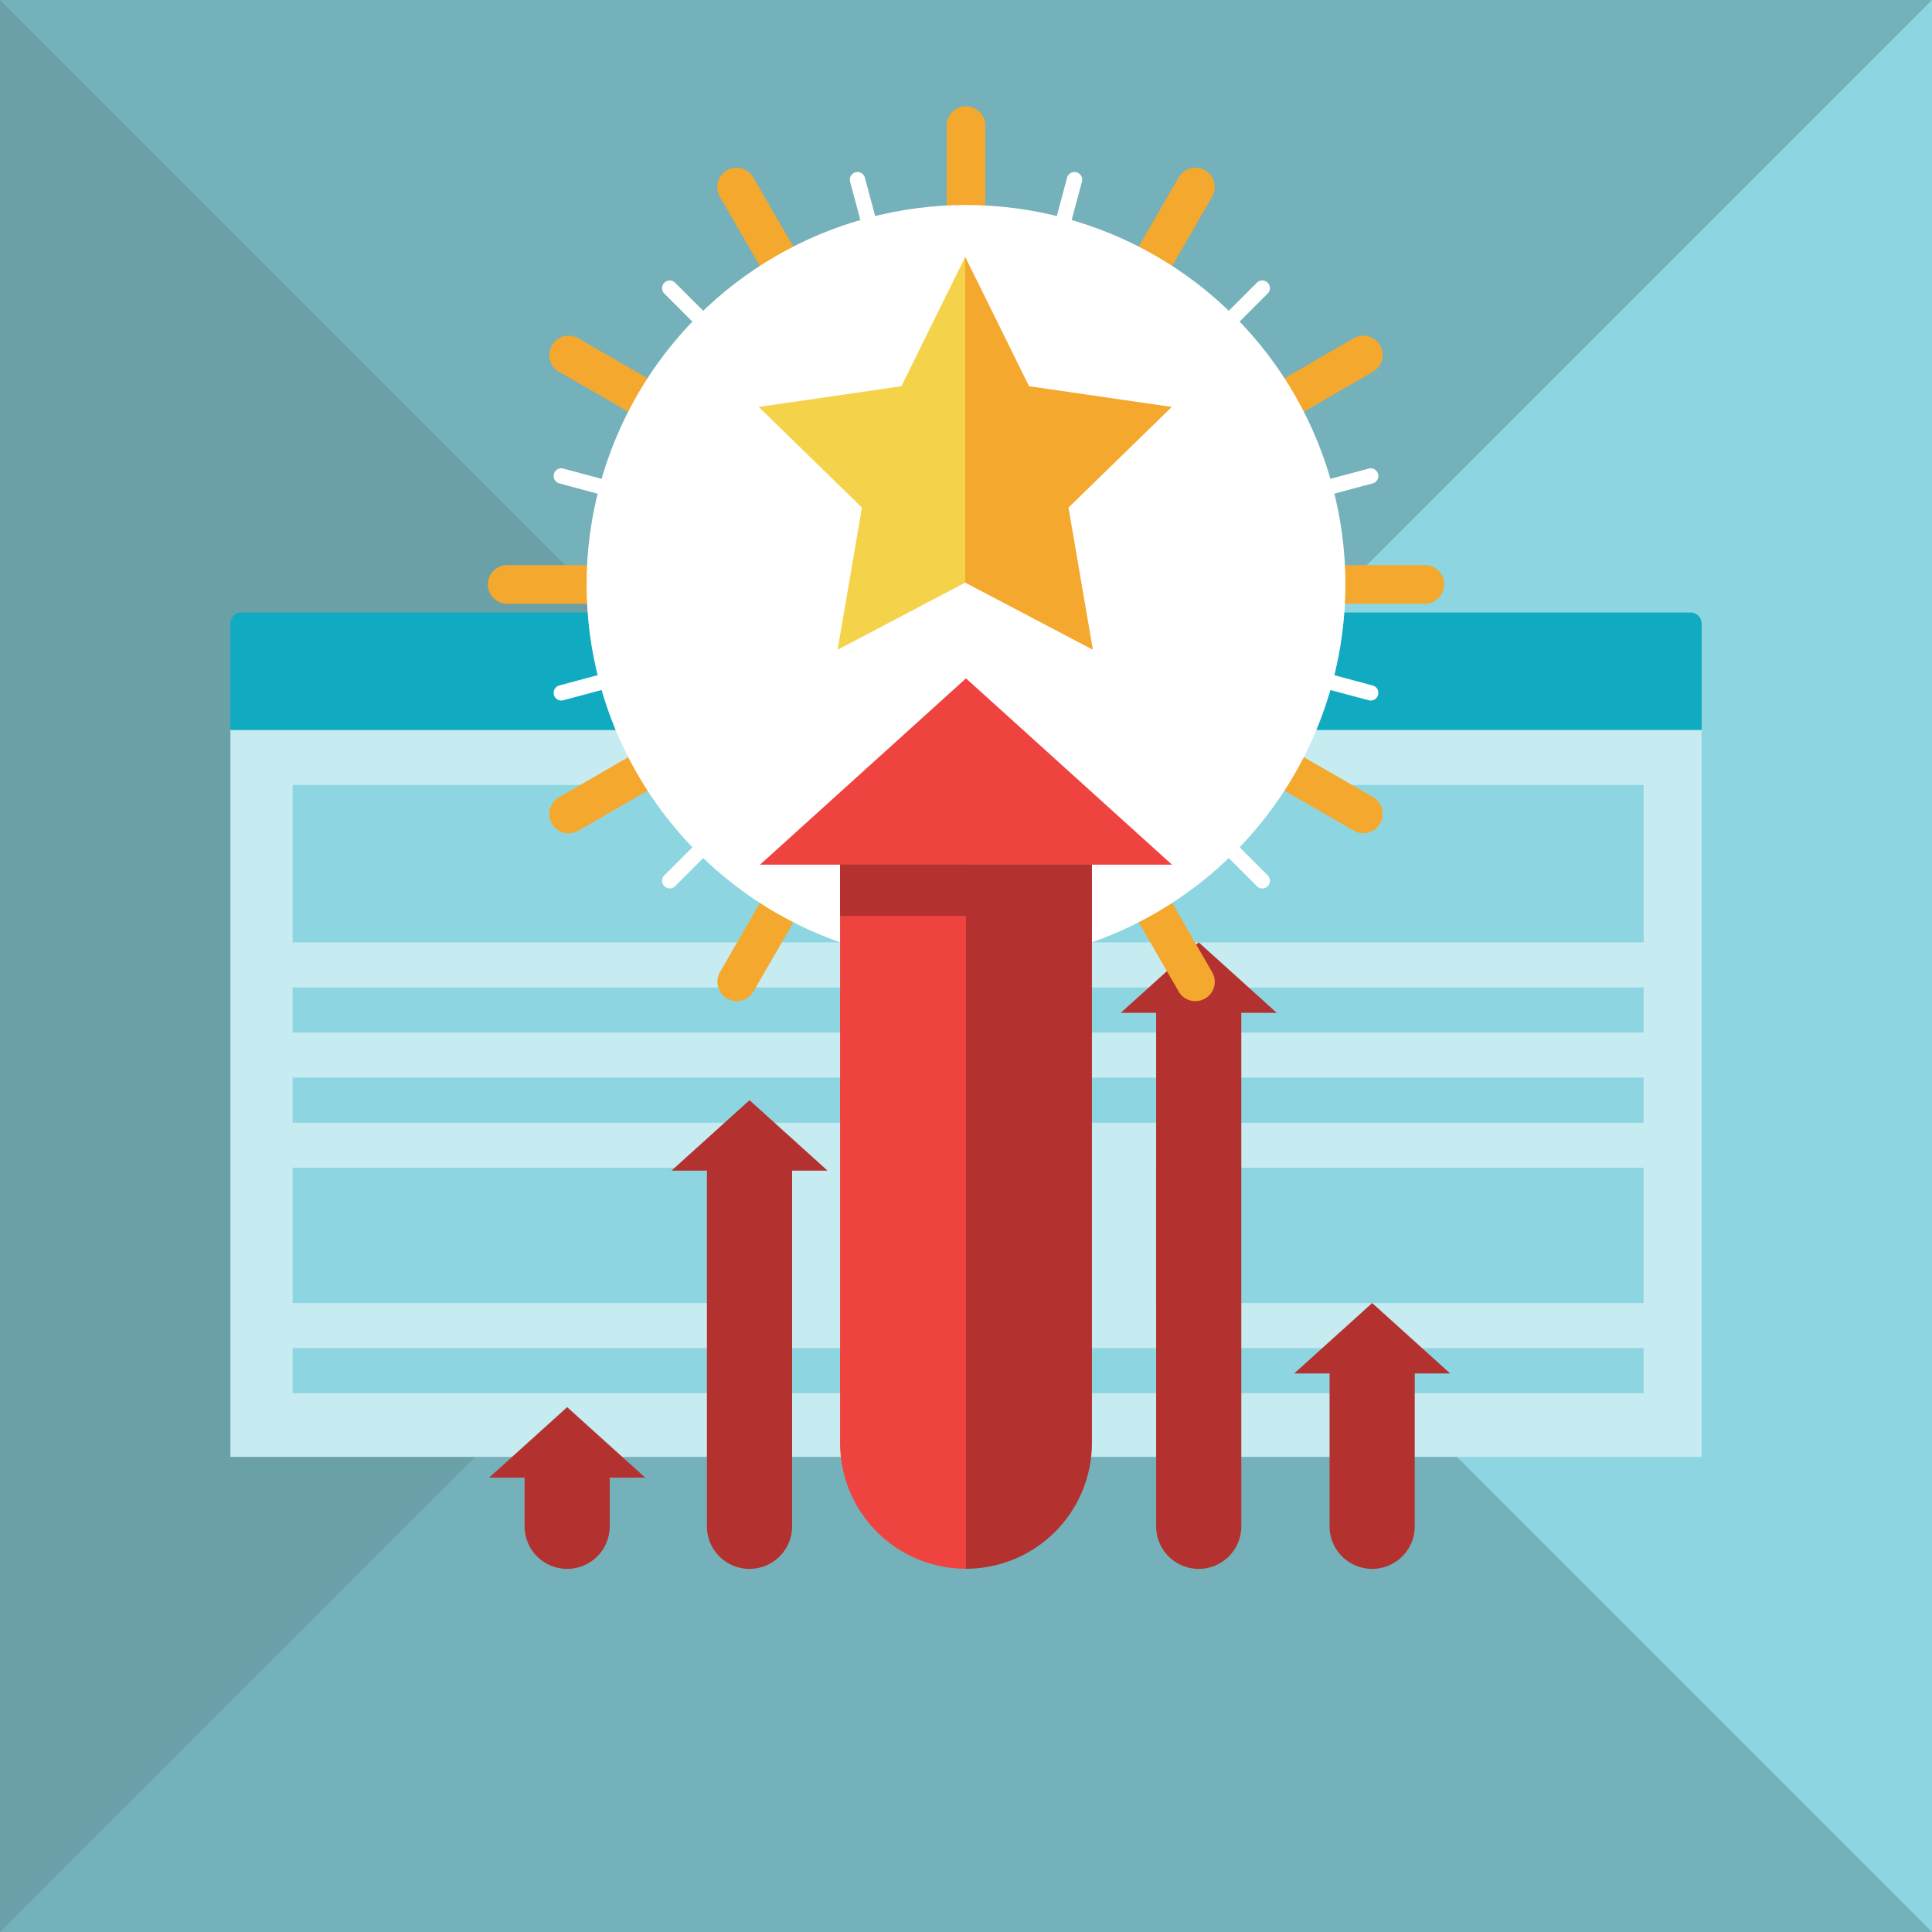 <svg xmlns="http://www.w3.org/2000/svg" viewBox="0 0 600 600"><defs><style>.cls-1{fill:#8dd6e1;}.cls-2{fill:#609196;opacity:0.52;}.cls-3{fill:#c6ebf0;}.cls-4{fill:#10aac1;}.cls-5{fill:#b3322f;}.cls-6{fill:#f4a82d;}.cls-7{fill:#fff;}.cls-8{fill:#f4d34a;}.cls-9{fill:#ef433f;}</style></defs><g id="Capa_2" data-name="Capa 2"><g id="Capa_2-2" data-name="Capa 2"><rect class="cls-1" width="600" height="600"/><polygon class="cls-2" points="0 0 0 600 600 600 0 0"/><polyline class="cls-2" points="0 600 600 0 0 0"/><rect class="cls-3" x="71.55" y="226.67" width="456.89" height="225.78"/><rect class="cls-1" x="90.89" y="243.78" width="419.56" height="48.89"/><rect class="cls-1" x="90.89" y="306.67" width="419.56" height="14"/><rect class="cls-1" x="90.89" y="334.67" width="419.56" height="14"/><polygon class="cls-1" points="90.89 362.67 90.89 376.67 90.89 390.67 90.89 404.67 242.33 404.67 242.33 390.67 242.33 376.67 242.33 362.67 90.89 362.67"/><polygon class="cls-1" points="359 362.67 359 376.67 359 390.67 359 404.67 510.44 404.67 510.44 390.67 510.44 376.67 510.44 362.67 359 362.67"/><rect class="cls-1" x="90.89" y="418.67" width="419.56" height="14"/><path class="cls-4" d="M75,190.22H525a3.46,3.46,0,0,1,3.46,3.46v33a0,0,0,0,1,0,0H71.55a0,0,0,0,1,0,0v-33A3.46,3.46,0,0,1,75,190.22Z"/><path class="cls-5" d="M257,363.55l-24.23-21.88-24.23,21.88h11V474a13.22,13.22,0,0,0,13.22,13.23h0A13.22,13.22,0,0,0,246,474V363.55Z"/><path class="cls-5" d="M450.37,426.55l-24.23-21.88-24.23,21.88h11V474a13.22,13.22,0,0,0,13.22,13.23h0A13.22,13.22,0,0,0,439.36,474V426.55Z"/><path class="cls-5" d="M200.37,458.89,176.14,437l-24.23,21.89h11V474a13.22,13.22,0,0,0,13.22,13.23h0A13.22,13.22,0,0,0,189.36,474V458.89Z"/><path class="cls-5" d="M396.51,314.55l-24.23-21.88-24.23,21.88h11V474a13.22,13.22,0,0,0,13.22,13.23h0A13.22,13.22,0,0,0,385.5,474V314.55Z"/><path class="cls-6" d="M306,94.33H294V39a6,6,0,0,1,6-6h0a6,6,0,0,1,6,6Z"/><path class="cls-7" d="M272,77h0a2.38,2.38,0,0,1-2.92-1.68L264,56.43a2.37,2.37,0,0,1,1.69-2.91h0a2.37,2.37,0,0,1,2.91,1.68l5.07,18.9A2.39,2.39,0,0,1,272,77Z"/><path class="cls-7" d="M223.52,105h0a2.4,2.4,0,0,1-3.37,0L206.31,91.17a2.37,2.37,0,0,1,0-3.36h0a2.37,2.37,0,0,1,3.36,0l13.85,13.84A2.38,2.38,0,0,1,223.52,105Z"/><path class="cls-7" d="M195.52,153.51h0a2.39,2.39,0,0,1-2.92,1.68l-18.9-5.07a2.37,2.37,0,0,1-1.68-2.91h0a2.37,2.37,0,0,1,2.91-1.69l18.91,5.07A2.38,2.38,0,0,1,195.52,153.51Z"/><path class="cls-7" d="M195.52,209.49h0a2.38,2.38,0,0,1-1.68,2.92l-18.91,5.07a2.37,2.37,0,0,1-2.91-1.69h0a2.37,2.37,0,0,1,1.68-2.91l18.9-5.07A2.39,2.39,0,0,1,195.52,209.49Z"/><path class="cls-7" d="M223.52,258h0a2.38,2.38,0,0,1,0,3.37l-13.85,13.84a2.37,2.37,0,0,1-3.36,0h0a2.37,2.37,0,0,1,0-3.36L220.15,258A2.4,2.4,0,0,1,223.52,258Z"/><path class="cls-7" d="M376.48,258h0a2.4,2.4,0,0,1,3.37,0l13.84,13.85a2.37,2.37,0,0,1,0,3.36h0a2.37,2.37,0,0,1-3.36,0l-13.85-13.84A2.38,2.38,0,0,1,376.48,258Z"/><path class="cls-7" d="M404.48,209.49h0a2.39,2.39,0,0,1,2.92-1.68l18.9,5.07a2.37,2.37,0,0,1,1.68,2.91h0a2.37,2.37,0,0,1-2.91,1.69l-18.91-5.07A2.38,2.38,0,0,1,404.48,209.49Z"/><path class="cls-7" d="M404.48,153.51h0a2.38,2.38,0,0,1,1.68-2.92l18.91-5.07a2.37,2.37,0,0,1,2.91,1.69h0a2.37,2.37,0,0,1-1.68,2.91l-18.9,5.07A2.39,2.39,0,0,1,404.48,153.51Z"/><path class="cls-7" d="M376.48,105h0a2.38,2.38,0,0,1,0-3.37l13.85-13.84a2.37,2.37,0,0,1,3.36,0h0a2.37,2.37,0,0,1,0,3.36L379.85,105A2.4,2.4,0,0,1,376.48,105Z"/><path class="cls-7" d="M328,77h0a2.39,2.39,0,0,1-1.68-2.92l5.07-18.9a2.37,2.37,0,0,1,2.91-1.68h0A2.37,2.37,0,0,1,336,56.43l-5.07,18.91A2.38,2.38,0,0,1,328,77Z"/><path class="cls-6" d="M261.61,103l-10.39,6L223.55,61.09a6,6,0,0,1,2.2-8.19h0a6,6,0,0,1,8.2,2.19Z"/><path class="cls-6" d="M227.51,132.72l-6,10.39-47.92-27.66a6,6,0,0,1-2.19-8.2h0a6,6,0,0,1,8.19-2.2Z"/><path class="cls-6" d="M212.83,175.5v12H157.5a6,6,0,0,1-6-6h0a6,6,0,0,1,6-6Z"/><path class="cls-6" d="M221.51,219.89l6,10.39L179.59,258a6,6,0,0,1-8.19-2.2h0a6,6,0,0,1,2.19-8.2Z"/><path class="cls-6" d="M251.22,254l10.39,6L234,307.91a6,6,0,0,1-8.2,2.19h0a6,6,0,0,1-2.2-8.19Z"/><path class="cls-6" d="M338.39,260l10.39-6,27.67,47.92a6,6,0,0,1-2.2,8.19h0a6,6,0,0,1-8.2-2.19Z"/><path class="cls-6" d="M372.49,230.28l6-10.39,47.92,27.66a6,6,0,0,1,2.19,8.2h0a6,6,0,0,1-8.19,2.2Z"/><path class="cls-6" d="M387.17,187.5v-12H442.5a6,6,0,0,1,6,6h0a6,6,0,0,1-6,6Z"/><path class="cls-6" d="M378.49,143.11l-6-10.39,47.92-27.67a6,6,0,0,1,8.19,2.2h0a6,6,0,0,1-2.19,8.2Z"/><path class="cls-6" d="M348.78,109l-10.39-6,27.66-47.92a6,6,0,0,1,8.2-2.19h0a6,6,0,0,1,2.2,8.19Z"/><circle class="cls-7" cx="300" cy="181.5" r="117.83" transform="translate(-40.47 265.29) rotate(-45)"/><polygon class="cls-8" points="279.94 119.94 235.62 126.38 267.69 157.64 260.12 201.78 299.76 180.94 299.76 79.78 279.94 119.94"/><polygon class="cls-6" points="363.9 126.38 319.58 119.94 299.76 79.78 299.76 180.94 339.4 201.78 331.83 157.64 363.9 126.38"/><path class="cls-9" d="M300,487.2h0a39.12,39.12,0,0,1-39.11-39.12V268.45H300Z"/><polygon class="cls-9" points="363.97 268.53 236.03 268.53 300 210.67 363.97 268.53"/><path class="cls-5" d="M300,268.45H260.89v16H300V487.2h0a39.12,39.12,0,0,0,39.11-39.12V268.45Z"/></g></g></svg>